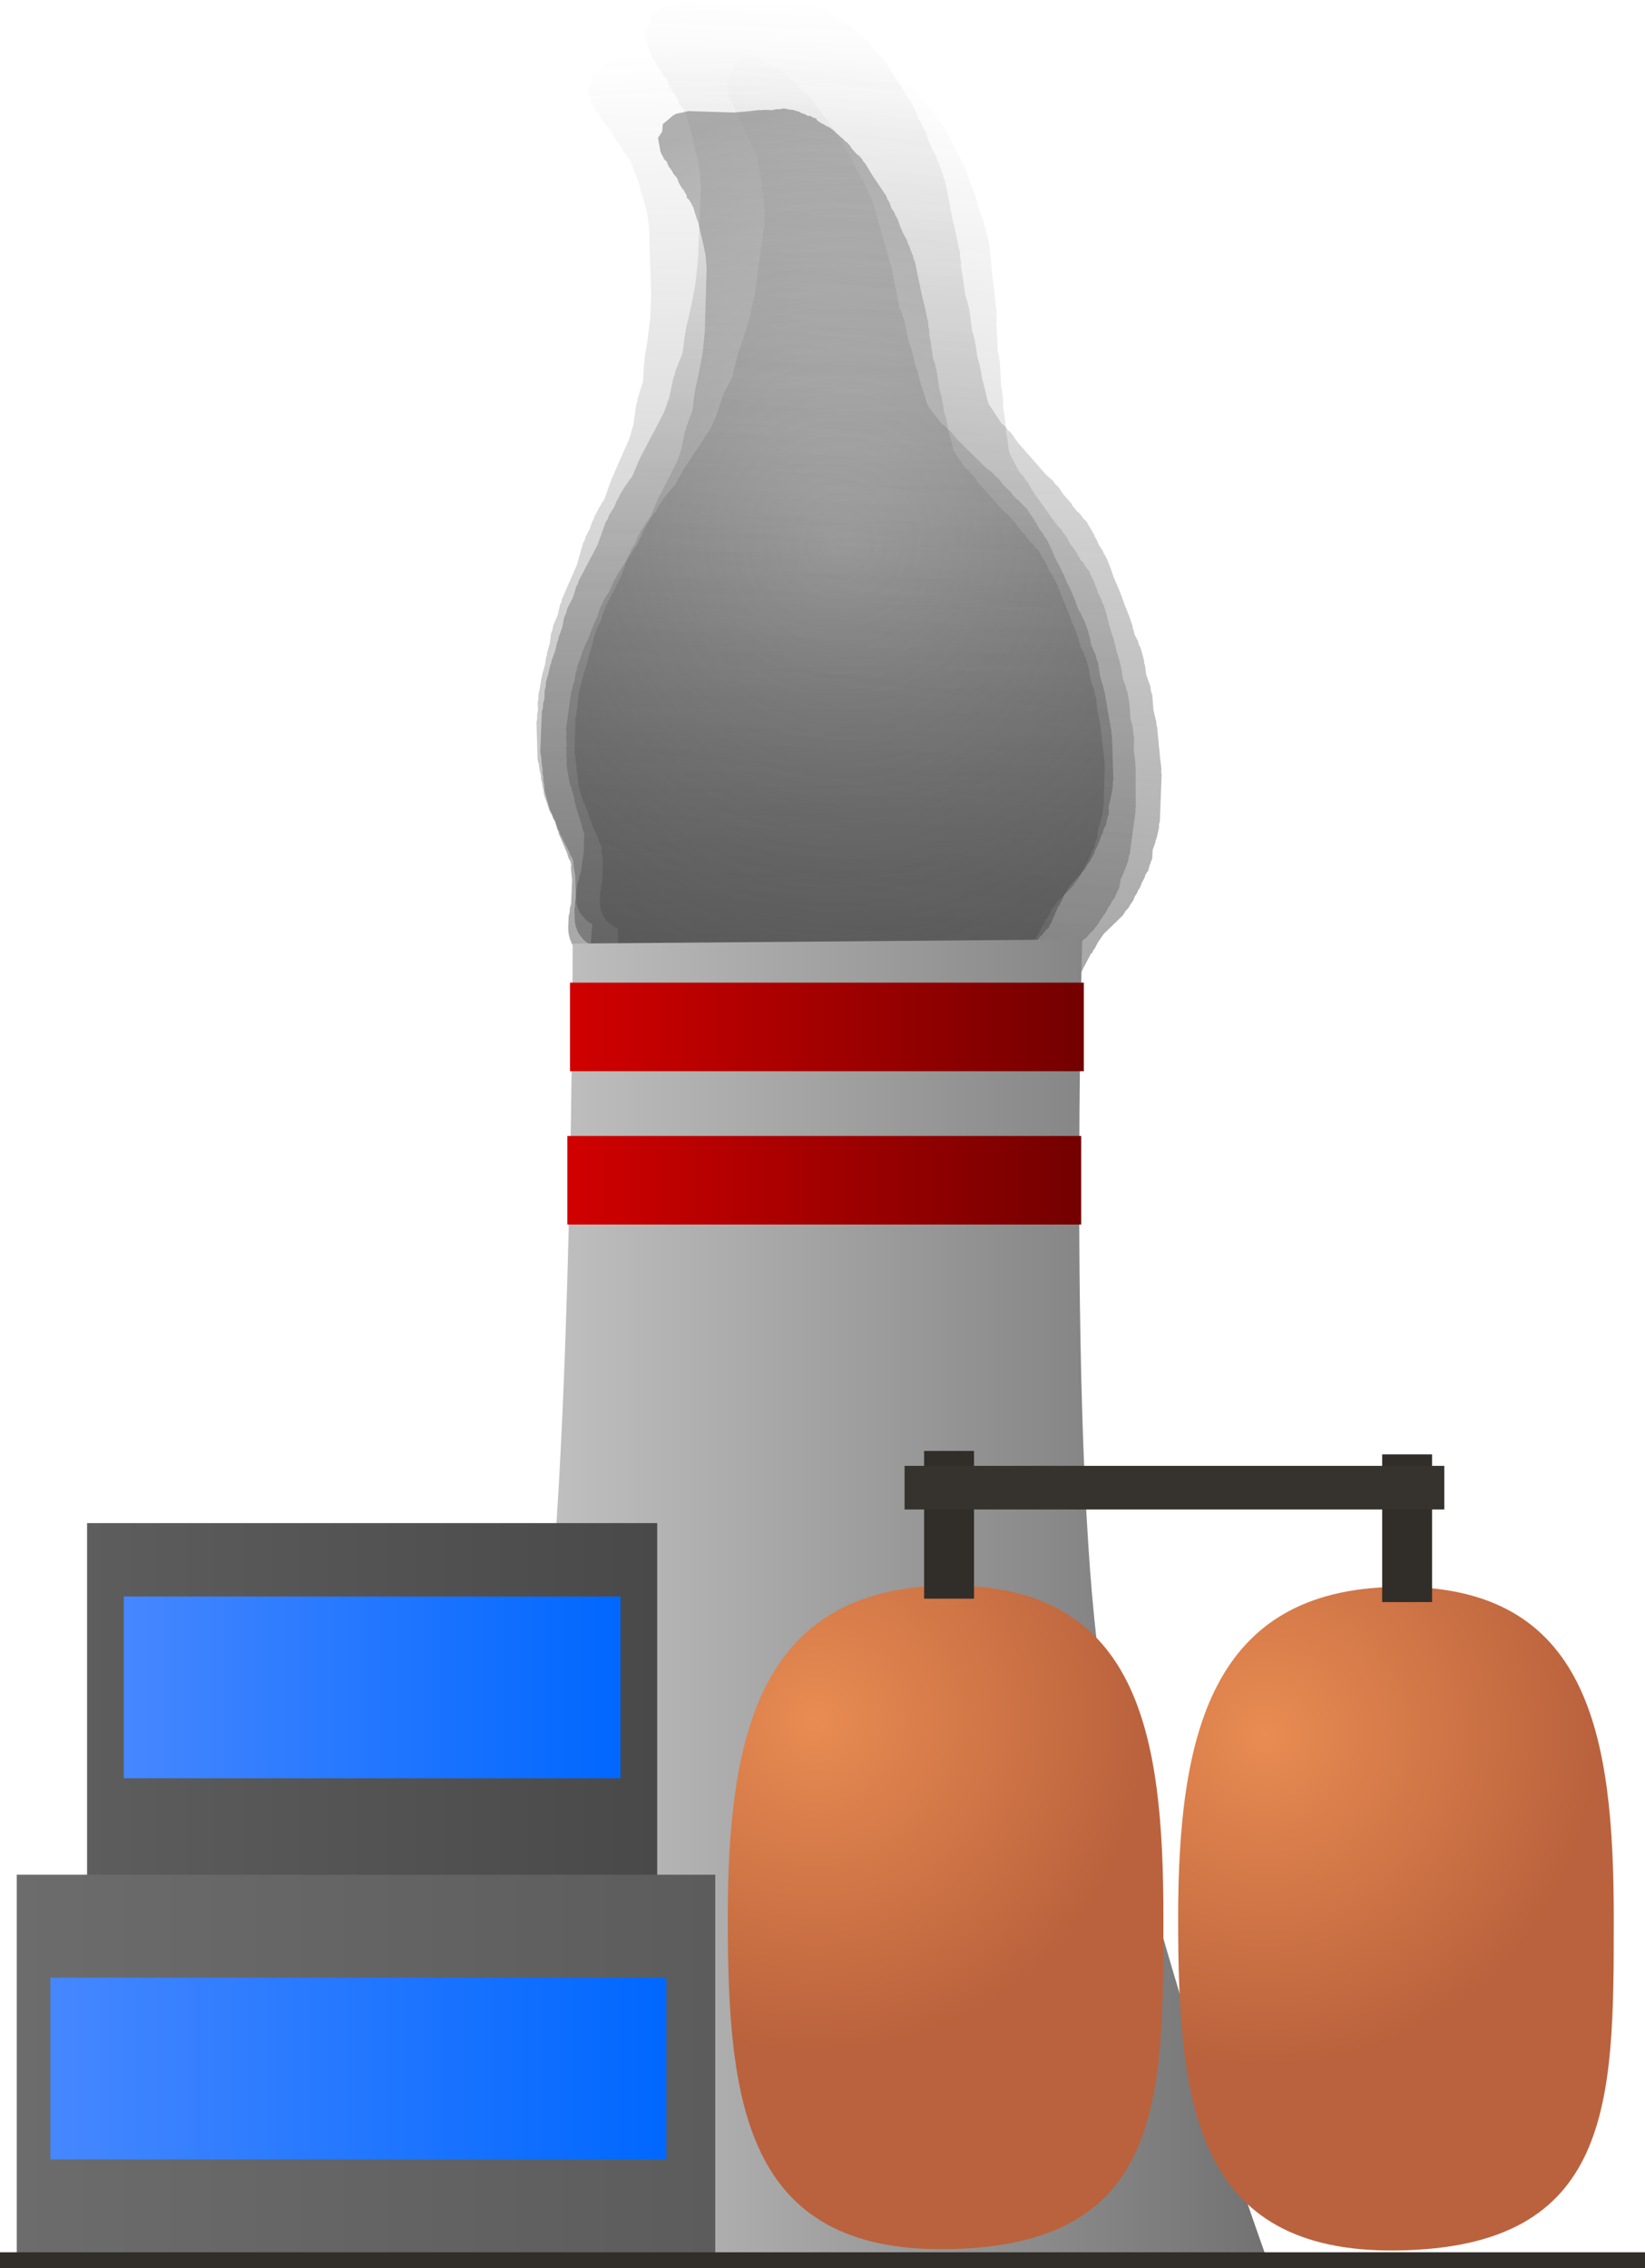 <svg version="1.1" xmlns="http://www.w3.org/2000/svg" xmlns:xlink="http://www.w3.org/1999/xlink" width="134.499" height="185.473" viewBox="0,0,134.499,185.473"><defs><linearGradient x1="238.372" y1="-1.425" x2="240.797" y2="75.255" gradientUnits="userSpaceOnUse" id="color-1"><stop offset="0" stop-color="#4a4a4a" stop-opacity="0"/><stop offset="1" stop-color="#4a4a4a" stop-opacity="0.435"/></linearGradient><linearGradient x1="244.73" y1="-4.833" x2="241.524" y2="78.078" gradientUnits="userSpaceOnUse" id="color-2"><stop offset="0" stop-color="#292929" stop-opacity="0"/><stop offset="1" stop-color="#292929" stop-opacity="0.435"/></linearGradient><linearGradient x1="250.066" y1="0.944" x2="239.725" y2="76.893" gradientUnits="userSpaceOnUse" id="color-3"><stop offset="0" stop-color="#383838" stop-opacity="0"/><stop offset="1" stop-color="#383838" stop-opacity="0.341"/></linearGradient><radialGradient cx="241.402" cy="39.274" r="35.538" gradientUnits="userSpaceOnUse" id="color-4"><stop offset="0" stop-color="#4a4a4a" stop-opacity="0"/><stop offset="1" stop-color="#4a4a4a" stop-opacity="0.412"/></radialGradient><linearGradient x1="205.376" y1="125.569" x2="276.302" y2="125.569" gradientUnits="userSpaceOnUse" id="color-5"><stop offset="0" stop-color="#d0d0d0"/><stop offset="1" stop-color="#727272"/></linearGradient><linearGradient x1="179.87" y1="149.528" x2="226.484" y2="149.528" gradientUnits="userSpaceOnUse" id="color-6"><stop offset="0" stop-color="#5d5d5d"/><stop offset="1" stop-color="#494949"/></linearGradient><linearGradient x1="203.177" y1="119.398" x2="203.177" y2="179.658" gradientUnits="userSpaceOnUse" id="color-7"><stop offset="0" stop-color="#348317"/><stop offset="1" stop-color="#3c5b0d"/></linearGradient><radialGradient cx="239.347" cy="135.475" r="27.132" gradientUnits="userSpaceOnUse" id="color-8"><stop offset="0" stop-color="#e88c52"/><stop offset="1" stop-color="#ba623d"/></radialGradient><linearGradient x1="250.065" y1="124.508" x2="250.065" y2="178.768" gradientUnits="userSpaceOnUse" id="color-9"><stop offset="0" stop-color="#348317"/><stop offset="1" stop-color="#3c5b0d"/></linearGradient><radialGradient cx="276.146" cy="136.634" r="27.132" gradientUnits="userSpaceOnUse" id="color-10"><stop offset="0" stop-color="#e88c52"/><stop offset="1" stop-color="#ba623d"/></radialGradient><linearGradient x1="286.886" y1="124.613" x2="286.886" y2="178.873" gradientUnits="userSpaceOnUse" id="color-11"><stop offset="0" stop-color="#348317"/><stop offset="1" stop-color="#3c5b0d"/></linearGradient><linearGradient x1="250.348" y1="113.497" x2="250.348" y2="125.576" gradientUnits="userSpaceOnUse" id="color-12"><stop offset="0" stop-color="#348317"/><stop offset="1" stop-color="#3c5b0d"/></linearGradient><linearGradient x1="287.799" y1="113.777" x2="287.799" y2="125.855" gradientUnits="userSpaceOnUse" id="color-13"><stop offset="0" stop-color="#348317"/><stop offset="1" stop-color="#3c5b0d"/></linearGradient><linearGradient x1="219.355" y1="78.828" x2="261.369" y2="78.828" gradientUnits="userSpaceOnUse" id="color-14"><stop offset="0" stop-color="#d10000"/><stop offset="1" stop-color="#730000"/></linearGradient><linearGradient x1="240.362" y1="75.206" x2="240.362" y2="82.45" gradientUnits="userSpaceOnUse" id="color-15"><stop offset="0" stop-color="#348317"/><stop offset="1" stop-color="#3c5b0d"/></linearGradient><linearGradient x1="219.139" y1="91.362" x2="261.153" y2="91.362" gradientUnits="userSpaceOnUse" id="color-16"><stop offset="0" stop-color="#d10000"/><stop offset="1" stop-color="#730000"/></linearGradient><linearGradient x1="240.146" y1="87.74" x2="240.146" y2="94.984" gradientUnits="userSpaceOnUse" id="color-17"><stop offset="0" stop-color="#348317"/><stop offset="1" stop-color="#3c5b0d"/></linearGradient><linearGradient x1="174.12" y1="163.903" x2="231.234" y2="163.903" gradientUnits="userSpaceOnUse" id="color-18"><stop offset="0" stop-color="#6c6c6c"/><stop offset="1" stop-color="#5c5c5c"/></linearGradient><linearGradient x1="202.677" y1="148.148" x2="202.677" y2="179.658" gradientUnits="userSpaceOnUse" id="color-19"><stop offset="0" stop-color="#348317"/><stop offset="1" stop-color="#3c5b0d"/></linearGradient><linearGradient x1="182.87" y1="132.83" x2="223.484" y2="132.83" gradientUnits="userSpaceOnUse" id="color-20"><stop offset="0" stop-color="#4687ff"/><stop offset="1" stop-color="#0067ff"/></linearGradient><linearGradient x1="203.177" y1="125.398" x2="203.177" y2="140.263" gradientUnits="userSpaceOnUse" id="color-21"><stop offset="0" stop-color="#348317"/><stop offset="1" stop-color="#3c5b0d"/></linearGradient><linearGradient x1="176.87" y1="163.997" x2="227.234" y2="163.997" gradientUnits="userSpaceOnUse" id="color-22"><stop offset="0" stop-color="#4687ff"/><stop offset="1" stop-color="#0067ff"/></linearGradient><linearGradient x1="202.052" y1="156.564" x2="202.052" y2="171.429" gradientUnits="userSpaceOnUse" id="color-23"><stop offset="0" stop-color="#348317"/><stop offset="1" stop-color="#3c5b0d"/></linearGradient><linearGradient x1="240" y1="179.02" x2="240" y2="180.331" gradientUnits="userSpaceOnUse" id="color-24"><stop offset="0" stop-color="#348317"/><stop offset="1" stop-color="#3c5b0d"/></linearGradient></defs><g transform="translate(-172.75,5.142)"><g data-paper-data="{&quot;isPaintingLayer&quot;:true}" fill-rule="nonzero" stroke-linecap="butt" stroke-linejoin="miter" stroke-miterlimit="10" stroke-dasharray="" stroke-dashoffset="0" style="mix-blend-mode: normal"><path d="M220.097,71.218l-0.031,-0.017l-0.019,-0.069c-0.185,-0.335 -0.295,-0.721 -0.308,-1.134l-0.026,-0.809l0.06,-0.292l-0.009,-0.299l0.074,-0.36l-0.057,-1.794l-0.161,-0.957l0.012,-0.174l-0.046,-0.168l-0.001,-0.022l-0.026,-0.069l-0.174,-0.268l-0.112,-0.318l-0.743,-1.439l-0.041,-0.169l-0.094,-0.144l-0.231,-0.655l-0.143,-0.21l-0.113,-0.302l-0.174,-0.268l-0.508,-1.44l-0.041,-0.388l-0.102,-0.375l-0.006,-0.187l-0.096,-0.354l-0.009,-0.299l-0.078,-0.287l-0.003,-0.092l-0.039,-0.111l-0.041,-0.388l-0.102,-0.375l-0.097,-3.074l0.06,-0.292l-0.009,-0.299l0.074,-0.36l-0.021,-0.672l0.06,-0.292l-0.009,-0.299l0.122,-0.596l0.119,-0.757l0.058,-0.141l0.006,-0.153l0.236,-0.836l0.105,-0.665l0.058,-0.141l0.006,-0.153l0.226,-0.799l0.099,-0.787l0.127,-0.337l0.064,-0.356l0.342,-0.782l0.22,-0.924l0.102,-0.201l0.04,-0.223l1.225,-2.803l0.508,-1.797l0.129,-0.23l0.066,-0.258l0.346,-0.655l0.219,-0.637l0.104,-0.163l0.049,-0.19l0.436,-0.825l0.083,-0.093l0.043,-0.119l0.266,-0.4l0.461,-1.337l0.055,-0.085l0.018,-0.101l1.513,-3.461l0.323,-1.141l0.228,-1.62l0.075,-0.192l0.014,-0.207l0.467,-1.501l0.081,-1.47l0.037,-0.126l-0.01,-0.132l0.251,-1.59l0.228,-1.807l0.079,-1.908l-0.177,-5.596l-0.159,-1.156l-0.296,-1.087l-0.332,-1.083l-0.003,-0.041l-0.02,-0.036l-0.131,-0.483l-0.271,-0.647l-0.012,-0.072l-0.039,-0.06l-0.231,-0.655l-0.143,-0.21l-0.061,-0.161l-0.037,-0.006l-0.168,-0.257l-0.232,-0.195l-0.016,-0.185l-0.257,-0.395l-0.022,-0.063l-0.002,-0.003l-0.175,-0.157l-0.323,-0.475l-0.113,-0.302l-0.106,-0.163l-0.286,-0.281l-0.202,-0.328l-0.251,-0.288l-0.164,-0.318l-0.023,-0.093l-0.322,-0.271l-0.01,-0.121l-0.128,-0.146l-0.164,-0.318l-0.297,-1.212l0.335,-0.567l0.014,-0.667l0.878,-0.845l0.17,-0.097l0.012,-0.024l0.064,-0.019l0.057,-0.032l0.514,-0.139l0.511,-0.153l0.064,-0.002l0.064,-0.017l0.022,0.014l3.88,-0.135l1.219,-0.185l1.037,-0.193l0.166,0.012l0.16,-0.048l0.794,-0.028l0.337,-0.101l0.284,-0.01l0.274,-0.082l0.308,-0.011l0.278,0.063l0.284,-0.01l0.621,0.14l0.228,0.118l0.25,0.049l0.349,0.168l0.158,-0.051l0.26,0.152l0.29,0.066l0.093,0.158l0.397,0.232l0.179,0.056l0.266,0.165l0.294,0.099l0.472,0.307l0.16,0.173l0.201,0.117l0.151,0.149l0.278,0.181l0.16,0.173l0.201,0.117l0.318,0.313l0.125,0.203l0.175,0.157l0.054,0.08l0.079,0.052l0.16,0.173l0.201,0.117l0.318,0.313l0.125,0.203l0.175,0.157l0.609,0.894l1.407,1.84l0.128,0.291l0.187,0.253l0.211,0.504l0.291,0.381l0.128,0.291l0.187,0.253l0.295,0.706l0.24,0.466l0.439,0.714l0.082,0.253l0.144,0.221l0.112,0.318l0.25,0.485l0.063,0.259l0.127,0.232l0.848,3.119l0.139,0.393l0.01,0.095l0.045,0.082l0.325,1.194l0.139,0.393l0.041,0.388l0.102,0.375l0.011,0.348l0.096,0.354l0.002,0.059l0.026,0.053l0.18,0.803l-0.001,0.04l0.016,0.036l0.135,0.708l0.233,0.558l0.036,0.221l0.098,0.2l0.18,0.803l-0.001,0.04l0.016,0.036l0.149,0.778l0.276,0.781l0.02,0.191l0.079,0.174l0.149,0.778l0.276,0.781l0.016,0.152l0.067,0.136l0.147,0.656l0.289,0.818l0.01,0.095l0.045,0.082l0.131,0.483l0.148,0.353l1.049,1.372l0.361,0.265l0.192,0.232l0.239,0.178l0.558,0.685l2.333,2.293l0.497,0.365l0.216,0.261l0.262,0.209l0.38,0.496l0.676,0.664l0.125,0.203l0.175,0.157l0.093,0.136l0.307,0.225l0.257,0.31l0.298,0.266l0.647,0.949l0.054,0.143l0.099,0.113l0.229,0.444l0.352,0.46l0.088,0.2l0.142,0.163l0.328,0.636l0.024,0.1l0.06,0.081l0.295,0.706l0.611,1.184l0.024,0.1l0.06,0.081l0.295,0.706l0.283,0.548l0.024,0.1l0.06,0.081l0.334,0.798l0.027,0.165l0.079,0.145l0.08,0.294l0.301,0.489l0.082,0.253l0.144,0.221l0.339,0.96l0.02,0.191l0.079,0.174l0.13,0.679l0.38,0.851l0.062,0.335l0.127,0.314l0.167,1.104l0.289,0.943l0.011,0.168l0.065,0.153l0.375,2.226l0.179,0.938l-0.009,0.203l0.053,0.195l0.113,3.559l-0.048,0.236l0.019,0.241l-0.128,0.814l-0.058,0.141l-0.006,0.153l-0.171,0.604l0.013,0.415l-0.02,0.095l0.037,0.072l-0.159,0.521l-0.109,0.535l-0.067,0.043l-0.028,0.093l-0.082,0.139l-0.049,0.241l-0.174,0.373l-0.121,0.396l-0.13,0.22l-0.051,0.179l-0.157,0.279l-0.094,0.309l-0.217,0.368l-0.084,0.192l-0.232,0.305l-0.18,0.341l-1.333,1.496l-0.389,0.659l-0.228,0.52l-0.118,0.155l-0.003,0.121l-0.16,0.154l-0.012,0.066l-0.027,0.061l-0.014,0.068l-0.022,0.014l-0.512,1.172l-0.118,0.155l-0.003,0.121l-0.338,0.325l-0.108,0.142l-0.001,0.034l-0.096,0.093l-0.081,0.107l-0.033,0.003l-0.128,0.123l-0.108,0.142l-0.001,0.034l-0.096,0.093l-0.081,0.107l-0.033,0.003l-0.128,0.123l-0.286,0.376l-0.115,0.011l-0.139,0.134l-0.303,0.173l-0.161,0.044l-0.137,0.099l-0.914,0.356l-0.302,0.035l-0.011,0.006l-0.514,0.139l-0.511,0.153l-0.064,0.002l-0.064,0.017l-0.022,-0.014l-0.083,0.003l-0.402,0.099l-0.322,0.125l-0.369,0.043l-0.357,0.107l-0.703,0.025l-0.105,0.041l-0.369,0.043l-0.357,0.107l-0.087,0.003l-0.105,0.041l-0.09,0.01l-0.079,0.048l-0.611,0.183l-0.284,0.01l-0.274,0.082l-0.549,0.019l-0.105,0.041l-0.09,0.01l-0.079,0.048l-0.611,0.183l-0.284,0.01l-0.274,0.082l-1.311,0.046l-0.542,0.134l-0.23,-0.003l-0.221,0.066l-18.944,0.661l-0.363,-0.082l-0.371,-0.017l-0.934,-0.291l-0.057,-0.035l-0.141,0.005l-0.021,0.016l-0.065,-0.013l-0.064,0.002l-0.519,-0.117l-0.522,-0.103l-0.059,-0.028l-0.065,-0.015l-0.014,-0.023l-0.176,-0.085l-0.93,-0.782l-0.101,-1.189l-0.002,-0.004l0.002,-0.003l-0.063,-0.741c-0.572,-0.156 -1.061,-0.536 -1.372,-1.05z" fill="url(#color-1)" stroke="none" stroke-width="0.5"/><path d="M219.503,71.99l-0.032,-0.021l-0.015,-0.076c-0.174,-0.377 -0.264,-0.802 -0.247,-1.249l0.034,-0.875l0.087,-0.31l0.012,-0.323l0.107,-0.382l0.075,-1.939l-0.101,-1.046l0.026,-0.187l-0.037,-0.185l0.001,-0.023l-0.023,-0.077l-0.168,-0.303l-0.097,-0.353l-0.692,-1.615l-0.032,-0.186l-0.09,-0.163l-0.2,-0.726l-0.139,-0.239l-0.099,-0.335l-0.168,-0.303l-0.439,-1.596l-0.015,-0.422l-0.082,-0.413l0.008,-0.202l-0.077,-0.39l0.012,-0.323l-0.062,-0.317l0.004,-0.099l-0.034,-0.122l-0.015,-0.422l-0.082,-0.413l0.129,-3.323l0.087,-0.31l0.012,-0.323l0.107,-0.382l0.028,-0.727l0.087,-0.31l0.012,-0.323l0.177,-0.633l0.186,-0.807l0.073,-0.147l0.018,-0.165l0.318,-0.882l0.164,-0.709l0.073,-0.147l0.018,-0.165l0.304,-0.843l0.167,-0.841l0.163,-0.353l0.096,-0.379l0.428,-0.815l0.308,-0.978l0.125,-0.208l0.06,-0.238l1.535,-2.921l0.684,-1.896l0.157,-0.237l0.091,-0.273l0.423,-0.677l0.285,-0.668l0.125,-0.167l0.067,-0.201l0.533,-0.853l0.096,-0.093l0.056,-0.125l0.318,-0.409l0.599,-1.404l0.066,-0.088l0.027,-0.108l1.895,-3.607l0.434,-1.204l0.369,-1.728l0.096,-0.201l0.031,-0.222l0.617,-1.58l0.198,-1.579l0.05,-0.133l-0.001,-0.143l0.391,-1.694l0.383,-1.93l0.23,-2.051l0.234,-6.051l-0.084,-1.26l-0.236,-1.198l-0.276,-1.196l0,-0.045l-0.019,-0.04l-0.105,-0.532l-0.243,-0.721l-0.007,-0.079l-0.038,-0.068l-0.2,-0.726l-0.139,-0.239l-0.053,-0.179l-0.04,-0.01l-0.161,-0.292l-0.235,-0.23l-0.003,-0.201l-0.248,-0.448l-0.019,-0.07l-0.002,-0.004l-0.177,-0.184l-0.313,-0.539l-0.099,-0.335l-0.102,-0.185l-0.287,-0.327l-0.193,-0.37l-0.249,-0.331l-0.153,-0.357l-0.018,-0.103l-0.327,-0.319l-0.002,-0.131l-0.126,-0.168l-0.153,-0.357l-0.228,-1.332l0.404,-0.584l0.066,-0.718l1.012,-0.838l0.191,-0.09l0.015,-0.025l0.07,-0.015l0.064,-0.03l0.565,-0.107l0.562,-0.122l0.07,0.003l0.071,-0.013l0.023,0.017l4.195,0.179l1.328,-0.098l1.134,-0.121l0.178,0.027l0.176,-0.038l0.858,0.037l0.372,-0.081l0.308,0.013l0.301,-0.066l0.333,0.014l0.295,0.091l0.308,0.013l0.659,0.203l0.237,0.146l0.266,0.074l0.364,0.211l0.175,-0.042l0.269,0.185l0.308,0.095l0.088,0.178l0.411,0.283l0.188,0.075l0.274,0.2l0.31,0.131l0.486,0.371l0.16,0.201l0.208,0.144l0.152,0.173l0.286,0.218l0.16,0.201l0.208,0.144l0.32,0.364l0.119,0.23l0.177,0.184l0.053,0.091l0.082,0.062l0.16,0.201l0.208,0.144l0.32,0.364l0.119,0.23l0.177,0.184l0.589,1.016l1.378,2.103l0.116,0.325l0.182,0.289l0.189,0.561l0.285,0.435l0.116,0.325l0.182,0.289l0.265,0.786l0.224,0.522l0.42,0.807l0.069,0.28l0.138,0.25l0.097,0.353l0.233,0.544l0.049,0.285l0.12,0.26l0.678,3.435l0.12,0.435l0.004,0.103l0.043,0.093l0.259,1.315l0.12,0.435l0.015,0.422l0.082,0.413l-0.015,0.377l0.077,0.39l-0.002,0.064l0.024,0.059l0.133,0.882l-0.004,0.043l0.015,0.041l0.092,0.775l0.209,0.621l0.022,0.242l0.09,0.224l0.133,0.882l-0.004,0.043l0.015,0.041l0.102,0.852l0.238,0.866l0.007,0.208l0.072,0.194l0.102,0.852l0.238,0.866l0.006,0.166l0.062,0.153l0.108,0.72l0.249,0.907l0.004,0.103l0.043,0.093l0.105,0.532l0.132,0.393l1.028,1.568l0.369,0.316l0.19,0.267l0.244,0.212l0.55,0.786l2.342,2.668l0.508,0.435l0.213,0.299l0.267,0.247l0.372,0.567l0.678,0.773l0.119,0.23l0.177,0.184l0.09,0.155l0.314,0.269l0.253,0.356l0.301,0.312l0.626,1.078l0.047,0.158l0.098,0.13l0.213,0.498l0.345,0.526l0.08,0.224l0.141,0.187l0.306,0.714l0.019,0.11l0.059,0.093l0.265,0.786l0.569,1.328l0.019,0.11l0.059,0.093l0.265,0.786l0.263,0.614l0.019,0.11l0.059,0.093l0.299,0.889l0.016,0.18l0.075,0.163l0.064,0.324l0.287,0.553l0.069,0.28l0.138,0.25l0.292,1.064l0.007,0.208l0.072,0.194l0.089,0.743l0.345,0.95l0.042,0.367l0.113,0.349l0.096,1.205l0.24,1.042l-0.001,0.182l0.059,0.171l0.235,2.433l0.122,1.026l-0.025,0.218l0.042,0.215l-0.149,3.848l-0.07,0.251l0.002,0.262l-0.2,0.867l-0.073,0.147l-0.018,0.165l-0.23,0.637l-0.017,0.449l-0.028,0.101l0.035,0.081l-0.211,0.549l-0.159,0.568l-0.075,0.041l-0.038,0.098l-0.099,0.143l-0.072,0.256l-0.216,0.388l-0.16,0.417l-0.156,0.226l-0.068,0.189l-0.191,0.288l-0.125,0.325l-0.262,0.378l-0.105,0.2l-0.274,0.309l-0.221,0.353l-1.551,1.502l-0.47,0.679l-0.285,0.542l-0.139,0.157l-0.012,0.13l-0.185,0.153l-0.018,0.07l-0.034,0.064l-0.02,0.072l-0.025,0.014l-0.641,1.221l-0.139,0.157l-0.012,0.13l-0.389,0.322l-0.127,0.144l-0.003,0.037l-0.111,0.092l-0.096,0.108l-0.035,0.001l-0.147,0.122l-0.127,0.144l-0.003,0.037l-0.111,0.092l-0.096,0.108l-0.035,0.001l-0.147,0.122l-0.338,0.381l-0.125,0.002l-0.16,0.133l-0.34,0.161l-0.177,0.033l-0.156,0.095l-1.013,0.307l-0.328,0.012l-0.012,0.006l-0.565,0.107l-0.562,0.122l-0.07,-0.003l-0.071,0.013l-0.023,-0.017l-0.089,-0.004l-0.441,0.073l-0.357,0.108l-0.402,0.015l-0.394,0.086l-0.76,-0.032l-0.117,0.035l-0.402,0.015l-0.394,0.086l-0.094,-0.004l-0.117,0.035l-0.098,0.004l-0.088,0.045l-0.673,0.147l-0.308,-0.013l-0.301,0.066l-0.594,-0.025l-0.117,0.035l-0.098,0.004l-0.088,0.045l-0.673,0.147l-0.308,-0.013l-0.301,0.066l-1.418,-0.06l-0.595,0.099l-0.248,-0.023l-0.244,0.053l-20.483,-0.874l-0.386,-0.119l-0.399,-0.049l-0.986,-0.392l-0.059,-0.043l-0.153,-0.007l-0.024,0.015l-0.069,-0.019l-0.07,-0.003l-0.551,-0.17l-0.555,-0.155l-0.061,-0.035l-0.069,-0.021l-0.013,-0.026l-0.183,-0.106l-0.943,-0.922l-0.018,-1.291l-0.002,-0.004l0.002,-0.003l-0.011,-0.805c-0.606,-0.216 -1.104,-0.667 -1.4,-1.247z" fill="url(#color-2)" stroke="none" stroke-width="0.5"/><path d="M220.012,69.127l-0.028,-0.023l-0.007,-0.071c-0.126,-0.363 -0.171,-0.764 -0.115,-1.173l0.109,-0.801l0.107,-0.277l0.04,-0.296l0.132,-0.341l0.242,-1.777l0,-0.972l0.04,-0.17l-0.017,-0.174l0.003,-0.021l-0.014,-0.073l-0.127,-0.295l-0.058,-0.334l-0.493,-1.553l-0.013,-0.174l-0.069,-0.159l-0.119,-0.687l-0.106,-0.233l-0.062,-0.318l-0.127,-0.295l-0.261,-1.511l0.024,-0.389l-0.038,-0.388l0.025,-0.185l-0.036,-0.367l0.04,-0.296l-0.029,-0.297l0.012,-0.091l-0.02,-0.116l0.024,-0.389l-0.038,-0.388l0.414,-3.044l0.107,-0.277l0.04,-0.296l0.132,-0.341l0.091,-0.665l0.107,-0.277l0.04,-0.296l0.219,-0.565l0.243,-0.724l0.081,-0.128l0.032,-0.15l0.372,-0.78l0.214,-0.636l0.081,-0.128l0.032,-0.15l0.355,-0.745l0.229,-0.757l0.181,-0.309l0.122,-0.339l0.466,-0.707l0.37,-0.87l0.134,-0.179l0.076,-0.213l1.672,-2.536l0.798,-1.677l0.166,-0.203l0.108,-0.242l0.45,-0.581l0.322,-0.587l0.13,-0.141l0.079,-0.178l0.567,-0.732l0.097,-0.076l0.062,-0.109l0.329,-0.345l0.676,-1.232l0.068,-0.074l0.035,-0.096l2.064,-3.131l0.507,-1.065l0.493,-1.553l0.106,-0.175l0.048,-0.201l0.709,-1.393l0.323,-1.433l0.058,-0.117l0.012,-0.131l0.511,-1.52l0.525,-1.737l0.395,-1.864l0.755,-5.543l0.035,-1.167l-0.111,-1.125l-0.147,-1.127l0.004,-0.041l-0.013,-0.039l-0.049,-0.5l-0.159,-0.687l0,-0.073l-0.029,-0.067l-0.119,-0.687l-0.106,-0.233l-0.033,-0.17l-0.035,-0.013l-0.122,-0.284l-0.196,-0.235l0.015,-0.185l-0.188,-0.436l-0.012,-0.067l-0.001,-0.004l-0.147,-0.186l-0.24,-0.527l-0.062,-0.318l-0.078,-0.18l-0.235,-0.329l-0.144,-0.36l-0.199,-0.329l-0.109,-0.343l-0.007,-0.096l-0.272,-0.326l0.01,-0.121l-0.101,-0.167l-0.109,-0.343l-0.091,-1.248l0.424,-0.497l0.125,-0.654l1.005,-0.672l0.184,-0.064l0.016,-0.022l0.066,-0.007l0.061,-0.021l0.53,-0.043l0.528,-0.057l0.064,0.01l0.066,-0.005l0.019,0.018l3.843,0.577l1.231,0.041l1.054,0l0.161,0.042l0.165,-0.018l0.786,0.118l0.349,-0.038l0.282,0.042l0.283,-0.031l0.305,0.046l0.264,0.113l0.282,0.042l0.588,0.252l0.205,0.158l0.238,0.094l0.316,0.23l0.165,-0.022l0.23,0.197l0.275,0.118l0.065,0.173l0.353,0.301l0.167,0.088l0.234,0.211l0.273,0.151l0.414,0.389l0.129,0.2l0.179,0.153l0.124,0.174l0.243,0.229l0.129,0.2l0.179,0.153l0.261,0.366l0.089,0.223l0.147,0.186l0.04,0.088l0.07,0.065l0.129,0.2l0.179,0.153l0.261,0.366l0.089,0.223l0.147,0.186l0.452,0.992l1.08,2.07l0.077,0.31l0.142,0.284l0.124,0.535l0.223,0.428l0.077,0.31l0.142,0.284l0.173,0.749l0.159,0.502l0.314,0.784l0.039,0.264l0.105,0.244l0.058,0.334l0.166,0.523l0.019,0.267l0.087,0.251l0.317,3.226l0.071,0.412l-0.006,0.095l0.031,0.089l0.121,1.235l0.071,0.412l-0.024,0.389l0.038,0.388l-0.047,0.345l0.036,0.367l-0.008,0.059l0.017,0.057l0.043,0.824l-0.007,0.039l0.01,0.039l0.016,0.722l0.137,0.592l-0.001,0.225l0.063,0.215l0.043,0.824l-0.007,0.039l0.01,0.039l0.017,0.794l0.142,0.82l-0.012,0.192l0.049,0.186l0.017,0.794l0.142,0.82l-0.01,0.153l0.043,0.147l0.036,0.673l0.148,0.858l-0.006,0.095l0.031,0.089l0.049,0.5l0.087,0.375l0.805,1.543l0.311,0.327l0.151,0.264l0.206,0.219l0.436,0.777l1.916,2.685l0.429,0.45l0.169,0.296l0.223,0.253l0.291,0.558l0.555,0.778l0.089,0.223l0.147,0.186l0.069,0.151l0.265,0.278l0.201,0.353l0.249,0.317l0.479,1.053l0.029,0.15l0.078,0.129l0.152,0.479l0.27,0.518l0.053,0.213l0.113,0.186l0.218,0.687l0.008,0.103l0.046,0.091l0.173,0.749l0.405,1.278l0.008,0.103l0.046,0.091l0.173,0.749l0.187,0.591l0.008,0.103l0.046,0.091l0.196,0.847l-0.001,0.167l0.054,0.157l0.03,0.304l0.215,0.537l0.039,0.264l0.105,0.244l0.174,1.007l-0.012,0.192l0.049,0.186l0.015,0.692l0.233,0.908l0.006,0.341l0.073,0.333l-0.019,1.118l0.128,0.982l-0.017,0.167l0.039,0.163l-0,2.261l0.021,0.956l-0.043,0.198l0.02,0.202l-0.48,3.525l-0.087,0.224l-0.022,0.241l-0.262,0.778l-0.081,0.128l-0.032,0.15l-0.268,0.563l-0.056,0.411l-0.035,0.09l0.025,0.078l-0.243,0.484l-0.197,0.506l-0.073,0.03l-0.043,0.086l-0.104,0.121l-0.089,0.229l-0.234,0.335l-0.184,0.368l-0.164,0.193l-0.08,0.167l-0.201,0.246l-0.144,0.287l-0.275,0.322l-0.114,0.173l-0.279,0.257l-0.234,0.303l-1.56,1.229l-0.492,0.578l-0.31,0.471l-0.142,0.131l-0.023,0.119l-0.184,0.123l-0.023,0.063l-0.037,0.056l-0.025,0.065l-0.024,0.01l-0.699,1.06l-0.142,0.131l-0.023,0.119l-0.387,0.258l-0.13,0.12l-0.006,0.034l-0.11,0.073l-0.098,0.09l-0.033,-0.003l-0.146,0.098l-0.13,0.12l-0.006,0.034l-0.11,0.073l-0.098,0.09l-0.033,-0.003l-0.146,0.098l-0.344,0.317l-0.115,-0.01l-0.159,0.106l-0.327,0.114l-0.166,0.013l-0.152,0.072l-0.959,0.183l-0.303,-0.021l-0.011,0.004l-0.53,0.043l-0.528,0.057l-0.064,-0.01l-0.066,0.005l-0.019,-0.018l-0.082,-0.012l-0.412,0.024l-0.338,0.064l-0.371,-0.025l-0.37,0.04l-0.697,-0.105l-0.11,0.021l-0.371,-0.025l-0.37,0.04l-0.086,-0.013l-0.11,0.021l-0.09,-0.006l-0.085,0.032l-0.632,0.069l-0.282,-0.042l-0.283,0.031l-0.544,-0.082l-0.11,0.021l-0.09,-0.006l-0.085,0.032l-0.632,0.069l-0.282,-0.042l-0.283,0.031l-1.299,-0.195l-0.556,0.032l-0.226,-0.046l-0.229,0.025l-18.763,-2.818l-0.344,-0.147l-0.363,-0.085l-0.872,-0.458l-0.05,-0.045l-0.14,-0.021l-0.023,0.012l-0.062,-0.025l-0.064,-0.01l-0.492,-0.211l-0.497,-0.197l-0.053,-0.039l-0.061,-0.026l-0.01,-0.025l-0.159,-0.116l-0.786,-0.941l0.098,-1.189l-0.002,-0.004l0.002,-0.003l0.061,-0.741c-0.538,-0.258 -0.956,-0.723 -1.177,-1.285z" fill="url(#color-3)" stroke="none" stroke-width="0.5"/><path d="M222.056,69.707l-0.028,-0.018l-0.013,-0.065c-0.151,-0.32 -0.232,-0.682 -0.221,-1.063l0.021,-0.746l0.071,-0.265l0.008,-0.276l0.088,-0.327l0.047,-1.655l-0.095,-0.891l0.02,-0.16l-0.033,-0.158l0.001,-0.02l-0.02,-0.065l-0.146,-0.257l-0.086,-0.3l-0.604,-1.371l-0.029,-0.158l-0.078,-0.139l-0.176,-0.617l-0.12,-0.202l-0.088,-0.285l-0.146,-0.257l-0.388,-1.357l-0.016,-0.36l-0.073,-0.352l0.005,-0.172l-0.069,-0.332l0.008,-0.276l-0.056,-0.269l0.002,-0.084l-0.03,-0.104l-0.016,-0.36l-0.073,-0.352l0.081,-2.836l0.071,-0.265l0.008,-0.276l0.088,-0.327l0.018,-0.62l0.071,-0.265l0.008,-0.276l0.145,-0.541l0.152,-0.69l0.061,-0.126l0.014,-0.141l0.264,-0.756l0.134,-0.606l0.061,-0.126l0.014,-0.141l0.252,-0.722l0.135,-0.719l0.136,-0.303l0.078,-0.324l0.358,-0.699l0.254,-0.838l0.105,-0.178l0.049,-0.203l1.284,-2.507l0.567,-1.624l0.132,-0.204l0.075,-0.234l0.355,-0.582l0.237,-0.573l0.105,-0.144l0.055,-0.172l0.448,-0.733l0.082,-0.081l0.047,-0.107l0.267,-0.352l0.499,-1.203l0.055,-0.075l0.022,-0.092l1.585,-3.095l0.36,-1.031l0.3,-1.477l0.08,-0.172l0.024,-0.19l0.513,-1.354l0.156,-1.349l0.041,-0.114l-0.002,-0.122l0.319,-1.449l0.311,-1.65l0.179,-1.752l0.148,-5.164l-0.083,-1.074l-0.212,-1.02l-0.246,-1.018l-0,-0.038l-0.016,-0.034l-0.094,-0.453l-0.213,-0.613l-0.007,-0.067l-0.033,-0.058l-0.176,-0.617l-0.12,-0.202l-0.047,-0.152l-0.034,-0.008l-0.14,-0.247l-0.203,-0.194l-0.004,-0.171l-0.215,-0.38l-0.017,-0.06l-0.002,-0.003l-0.153,-0.155l-0.271,-0.457l-0.088,-0.285l-0.089,-0.157l-0.248,-0.276l-0.167,-0.314l-0.215,-0.28l-0.134,-0.303l-0.016,-0.087l-0.281,-0.269l-0.003,-0.112l-0.109,-0.142l-0.134,-0.303l-0.206,-1.134l0.34,-0.502l0.05,-0.614l0.856,-0.725l0.162,-0.079l0.013,-0.021l0.06,-0.014l0.054,-0.026l0.481,-0.097l0.479,-0.11l0.059,0.002l0.06,-0.012l0.02,0.015l3.58,0.113l1.132,-0.096l0.966,-0.114l0.152,0.021l0.15,-0.034l0.732,0.023l0.316,-0.073l0.262,0.008l0.257,-0.059l0.284,0.009l0.253,0.075l0.262,0.008l0.564,0.167l0.204,0.123l0.228,0.061l0.312,0.177l0.149,-0.038l0.231,0.155l0.264,0.078l0.077,0.151l0.353,0.238l0.161,0.062l0.236,0.168l0.265,0.109l0.418,0.312l0.138,0.17l0.179,0.12l0.131,0.146l0.246,0.183l0.138,0.17l0.179,0.12l0.276,0.308l0.104,0.195l0.153,0.155l0.046,0.077l0.07,0.052l0.138,0.17l0.179,0.12l0.276,0.308l0.104,0.195l0.153,0.155l0.512,0.861l1.194,1.781l0.101,0.276l0.158,0.245l0.166,0.477l0.247,0.368l0.101,0.276l0.158,0.245l0.232,0.668l0.195,0.443l0.365,0.685l0.062,0.238l0.12,0.212l0.086,0.3l0.203,0.462l0.044,0.242l0.104,0.221l0.608,2.924l0.106,0.37l0.004,0.088l0.037,0.079l0.233,1.119l0.106,0.37l0.016,0.36l0.073,0.352l-0.009,0.321l0.069,0.332l-0.002,0.055l0.021,0.05l0.121,0.751l-0.003,0.037l0.013,0.034l0.085,0.66l0.184,0.528l0.021,0.206l0.079,0.19l0.121,0.751l-0.003,0.037l0.013,0.034l0.094,0.726l0.211,0.736l0.008,0.178l0.063,0.165l0.094,0.726l0.211,0.736l0.006,0.141l0.054,0.13l0.099,0.613l0.22,0.771l0.004,0.088l0.037,0.079l0.094,0.453l0.116,0.334l0.89,1.328l0.318,0.266l0.164,0.226l0.21,0.179l0.476,0.665l2.021,2.254l0.437,0.366l0.184,0.253l0.23,0.208l0.322,0.48l0.585,0.653l0.104,0.195l0.153,0.155l0.078,0.131l0.27,0.226l0.219,0.301l0.26,0.263l0.543,0.914l0.042,0.135l0.085,0.11l0.186,0.423l0.299,0.445l0.07,0.19l0.122,0.159l0.267,0.606l0.017,0.093l0.051,0.079l0.232,0.668l0.497,1.128l0.017,0.093l0.051,0.079l0.232,0.668l0.23,0.522l0.017,0.093l0.051,0.079l0.263,0.755l0.015,0.153l0.065,0.138l0.057,0.276l0.25,0.469l0.062,0.238l0.12,0.212l0.259,0.905l0.008,0.177l0.063,0.165l0.082,0.633l0.302,0.807l0.039,0.312l0.1,0.297l0.092,1.027l0.214,0.886l0,0.155l0.052,0.145l0.222,2.073l0.113,0.874l-0.02,0.186l0.038,0.183l-0.094,3.284l-0.058,0.215l0.004,0.223l-0.163,0.742l-0.061,0.126l-0.014,0.141l-0.191,0.545l-0.011,0.383l-0.023,0.087l0.03,0.069l-0.175,0.47l-0.13,0.486l-0.064,0.036l-0.031,0.084l-0.083,0.123l-0.059,0.219l-0.181,0.333l-0.133,0.357l-0.132,0.194l-0.057,0.162l-0.16,0.248l-0.104,0.279l-0.22,0.325l-0.088,0.171l-0.231,0.266l-0.185,0.303l-1.31,1.296l-0.395,0.583l-0.238,0.465l-0.117,0.135l-0.009,0.111l-0.156,0.132l-0.015,0.06l-0.028,0.055l-0.017,0.062l-0.021,0.012l-0.537,1.048l-0.117,0.135l-0.009,0.111l-0.329,0.279l-0.107,0.124l-0.003,0.032l-0.094,0.079l-0.081,0.093l-0.03,0.001l-0.124,0.105l-0.107,0.124l-0.003,0.032l-0.094,0.079l-0.081,0.093l-0.03,0.001l-0.124,0.105l-0.285,0.328l-0.106,0.003l-0.136,0.115l-0.289,0.14l-0.151,0.03l-0.132,0.082l-0.861,0.272l-0.28,0.014l-0.01,0.005l-0.481,0.097l-0.479,0.11l-0.059,-0.002l-0.06,0.012l-0.02,-0.015l-0.076,-0.002l-0.376,0.067l-0.303,0.096l-0.342,0.017l-0.335,0.077l-0.649,-0.02l-0.099,0.031l-0.342,0.017l-0.335,0.077l-0.08,-0.003l-0.099,0.031l-0.084,0.004l-0.075,0.039l-0.573,0.131l-0.262,-0.008l-0.257,0.059l-0.507,-0.016l-0.099,0.031l-0.084,0.004l-0.075,0.039l-0.573,0.131l-0.262,-0.008l-0.257,0.059l-1.21,-0.038l-0.507,0.09l-0.212,-0.017l-0.208,0.048l-17.482,-0.551l-0.33,-0.098l-0.341,-0.038l-0.844,-0.325l-0.05,-0.036l-0.13,-0.004l-0.02,0.013l-0.059,-0.016l-0.059,-0.002l-0.472,-0.14l-0.475,-0.127l-0.052,-0.03l-0.059,-0.017l-0.011,-0.022l-0.157,-0.089l-0.813,-0.777l-0.027,-1.101l-0.002,-0.003l0.002,-0.003l-0.017,-0.686c-0.518,-0.178 -0.947,-0.559 -1.205,-1.051z" fill="url(#color-4)" stroke="none" stroke-width="0.5"/><path d="M205.376,179.47c0,0 9.427,-30.462 11.805,-48.459c2.355,-17.821 2.393,-59 2.393,-59l41.661,-0.341c0,0 -1.128,40.949 1.426,59.223c2.465,17.637 13.641,48.578 13.641,48.578z" fill="url(#color-5)" stroke="none" stroke-width="0"/><path d="M179.87,179.658v-60.26h46.614v60.26z" fill="url(#color-6)" stroke="url(#color-7)" stroke-width="0"/><path d="M267.874,151.638c0,14.983 0.014,26.931 -17.809,27.13c-16.496,0.184 -17.809,-12.146 -17.809,-27.13c0,-14.983 2.645,-26.923 17.809,-27.13c15.825,-0.216 17.809,12.146 17.809,27.13z" fill="url(#color-8)" stroke="url(#color-9)" stroke-width="0"/><path d="M304.695,151.743c0,14.983 0.014,26.931 -17.809,27.13c-16.496,0.184 -17.809,-12.146 -17.809,-27.13c0,-14.983 2.645,-26.923 17.809,-27.13c15.825,-0.216 17.809,12.146 17.809,27.13z" fill="url(#color-10)" stroke="url(#color-11)" stroke-width="0"/><path d="M248.308,125.576v-12.079h4.08v12.079z" fill="#312d29" stroke="url(#color-12)" stroke-width="0"/><path d="M285.759,125.855v-12.079h4.08v12.079z" fill="#312d29" stroke="url(#color-13)" stroke-width="0"/><path d="M246.709,118.283v-3.565h44.129v3.565z" fill="#36322e" stroke="none" stroke-width="0"/><path d="M219.355,82.45v-7.244h42.014v7.244z" fill="url(#color-14)" stroke="url(#color-15)" stroke-width="0"/><path d="M219.139,94.984v-7.244h42.014v7.244z" fill="url(#color-16)" stroke="url(#color-17)" stroke-width="0"/><path d="M174.12,179.658v-31.51h57.114v31.51z" fill="url(#color-18)" stroke="url(#color-19)" stroke-width="0"/><path d="M182.87,140.263v-14.865h40.614v14.865z" fill="url(#color-20)" stroke="url(#color-21)" stroke-width="0"/><path d="M176.87,171.429v-14.865h50.364v14.865z" fill="url(#color-22)" stroke="url(#color-23)" stroke-width="0"/><path d="M172.75,180.331v-1.31h134.499v1.31z" fill="#312d29" stroke="url(#color-24)" stroke-width="0"/></g></g></svg>